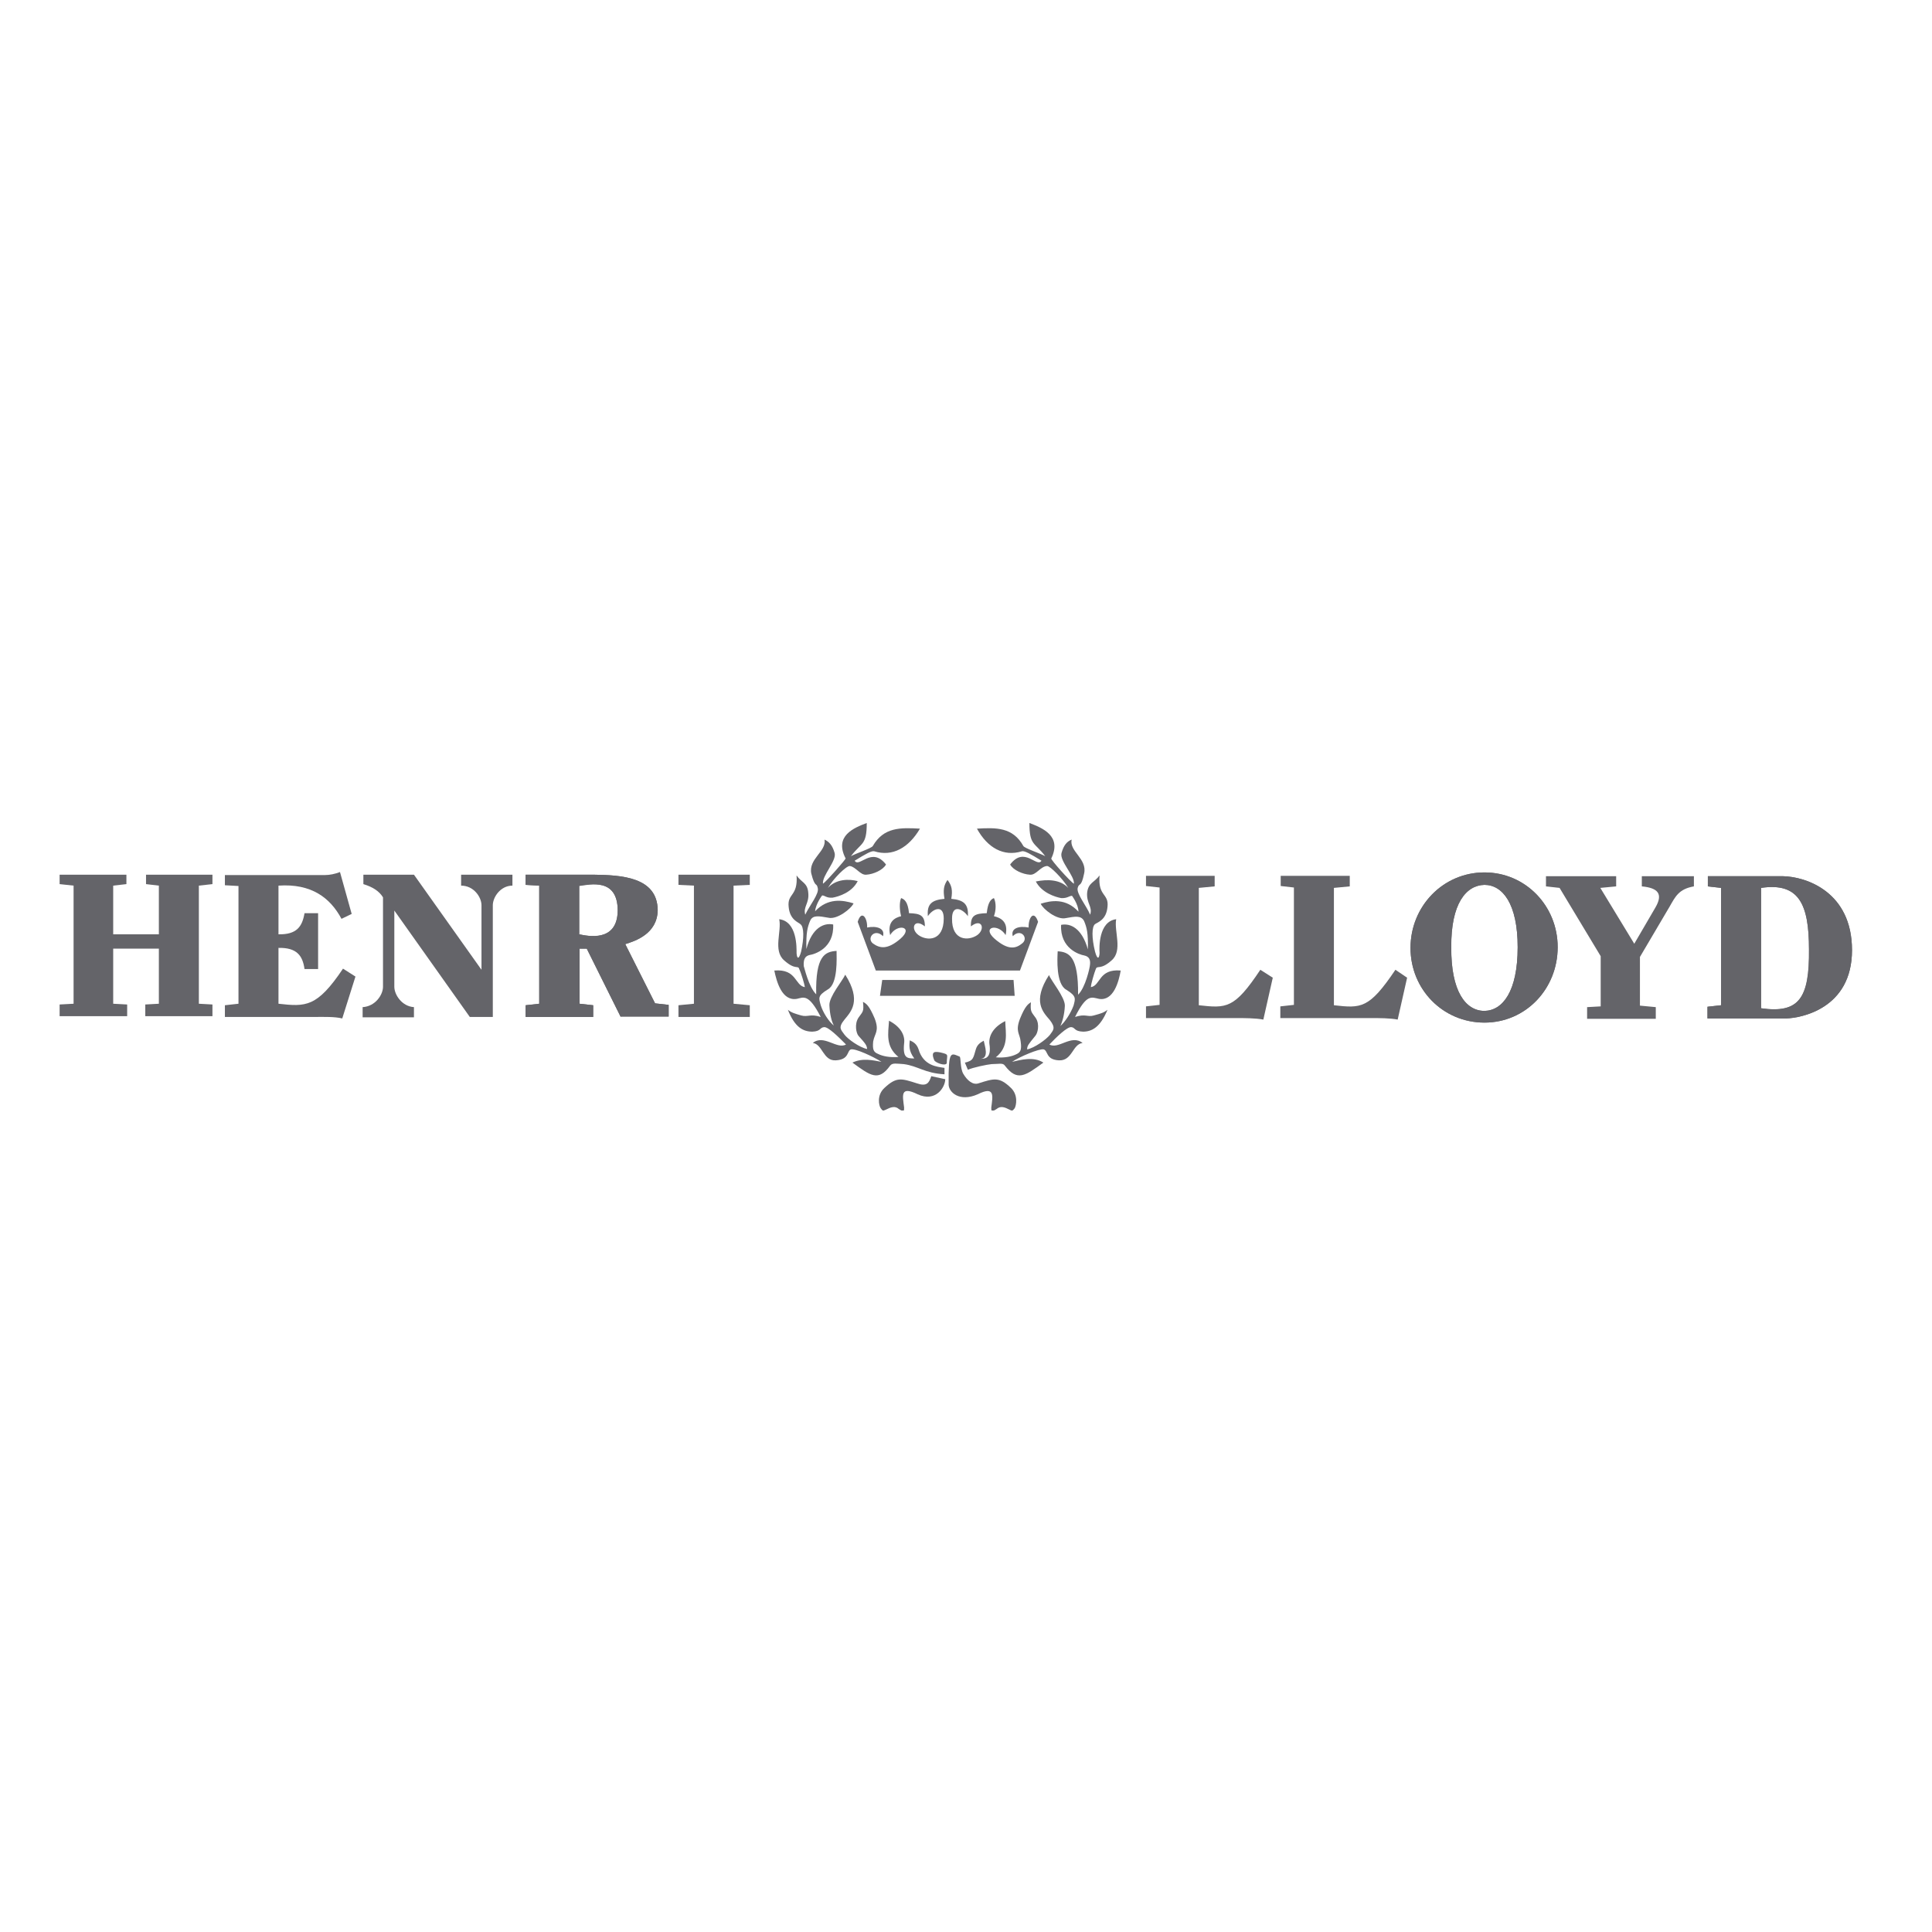 <?xml version="1.0" encoding="utf-8"?>
<!-- Generator: Adobe Illustrator 18.1.1, SVG Export Plug-In . SVG Version: 6.00 Build 0)  -->
<svg version="1.1" id="Layer_1" xmlns="http://www.w3.org/2000/svg" xmlns:xlink="http://www.w3.org/1999/xlink" x="0px" y="0px"
	 viewBox="0 0 512 512" enable-background="new 0 0 512 512" xml:space="preserve">
<g>
	<path fill="#646469" d="M250.5,286c0,2.1-2.5,6.2-7.3,4c-4.7-2.3-4,0.3-3.6,3.5c0,0.4,0,0.7-0.1,0.8h-0.6c-0.2-0.1-0.4-0.2-0.7-0.4
		c-1-0.9-2.1-0.5-3.5,0.2c-0.8,0.4-0.8,0.2-1.3-0.4c-0.5-0.7-1.1-3.5,1-5.4c3.2-3,4.5-2.5,8.6-1.2c2.6,0.9,3.2-0.1,3.8-1.9
		L250.5,286L250.5,286z"/>
	<path fill="#646469" d="M255.7,281.6c2.3-0.5,2.2-1.2,2.9-3.5c0.4-1.4,1.4-1.9,2.1-2.3c0.2,1.2,1.6,4.8-1,4.8c1.4,0,3.1-0.1,2.5-4
		c-0.2-2.1,1-4.4,4.2-6c0.1,3.3,1,6.8-2.5,9.6c2.3,0.2,4.2-0.2,5.4-0.8c1.1-0.5,1.5-1.1,1.2-3.3c-0.2-2.2-1.5-2.7-0.2-6.1
		c1.4-3.5,2.2-3.9,2.9-4.4c-0.2,2.7,0.2,2.6,1.3,4.2c1.1,1.7,0.5,4.1-0.2,4.8c-1.7,2.1-2.1,2.5-2.1,3.5c2-0.4,5-2.6,6-3.8
		c0.9-1.3,1.7-1.8,0-4c-1.8-2.1-4.7-4.9-0.2-11.9c0.6,1.6,4.2,5.8,4.2,8.1c-0.1,2.4-0.7,4.4-1.2,5.4c1.3-1.1,2.8-3.5,3.5-5.4
		c0.5-1.9,0.8-2.5-1.9-4.2c-2.8-1.5-2.4-8.3-2.3-10.2c3,0.2,5.5,1.3,5.4,11.5c2-1.9,3.1-7.3,3.1-7.5c0.3-1.7-0.1-2.6-1.5-2.9
		c-1.2-0.2-6.4-1.8-6.1-8.1c2.4-0.5,5.5,0.8,7.1,6.5c0.1-4.4-0.3-5.8-1-7.5c-0.8-1.6-2.5-1.2-4.8-0.8c-2.4,0.6-6.1-2.4-6.7-3.8
		c2.8-0.9,6.7-1.5,10,2.1c0-2-1.8-4.3-1.7-4.2c-0.8,0-1.2,0.7-2.9,0.6c-1.6-0.3-5.1-1.4-6.7-4.4c3-0.6,6.4-0.6,8.6,1.7
		c-1.5-2.5-4.8-5.8-5.6-5.8c-1.8,0.1-2.9,2.5-4.6,2.3c-1.8-0.1-4.4-1.2-5.2-2.7c3.8-5,7.1,1,8.3-1c-2.9-1.8-4.5-2.7-5.2-2.5
		c-4.8,1.5-9.1-0.9-11.9-6c5.1-0.3,9.5-0.4,12.3,4.6c0.3,0.6,4.6,2,5.8,2.7c-2.8-3.7-4.2-2.8-4.2-8.8c3.4,1.3,8.7,3.4,5.8,9.4
		c-0.2,0.3,5,6.1,6,6.7c0.2-2.1-3.8-6-3.3-8.1c0.6-2.2,1.5-3.1,2.7-3.6c-0.7,3.1,4.2,5.1,3.3,9c-0.8,3.9-1.3,2.3-1.7,3.8
		c-0.4,1.5,2.3,4.7,3.3,7.1c0.7-2.1-1-3-0.8-5.8c0.3-2.7,1.9-2.7,3.3-4.6c-0.5,5.6,2.5,4.7,2.1,8.3c-0.3,3.5-2.6,4.1-3.3,4.6
		c-0.9,0.7-0.9,3.7,0,7.3c0.6,2.2,1.1,1.9,1.2,0.4c-0.1-1.4-0.3-8.4,4.4-9c-0.6,3.2,1.8,8.3-1.2,10.9c-3,2.7-3.8,1.2-4.2,2.3
		c-0.4,1-1.3,4-1.3,4.8c2.6-0.4,2-4.9,7.9-4.4c-0.5,2.9-1.9,8.2-5.8,7.5c-1.9-0.4-3.2-1.4-6.3,4.8c2.8-0.9,3.3,0.1,5-0.4
		c1.8-0.5,2.6-0.7,3.6-1.5c-1.9,4.6-4.1,5.8-6.5,5.8c-2.4-0.1-2-1.1-3.1-1.2c-1.1-0.1-3.9,2.6-5.8,4.6c2.4,1.4,5.8-2.8,8.8-0.4
		c-2.7,0.3-2.7,4.8-6.3,4.6c-3.5-0.2-2.8-2.5-4-2.9c-1.1-0.3-6.5,2-8.4,3.3c2.2-0.5,5.7-1.5,8.3,0.2c-4.8,3.5-6.9,5.1-10.2,0.8
		c-0.5-0.8-1.7-0.4-3.5-0.4c-1.2,0.1-5,0.9-6.3,1.5L255.7,281.6L255.7,281.6z"/>
	<path fill="#646469" d="M254.3,280c0.4,0.2,0.1,3.1,1,4.6c1,1.7,2.5,3,4,2.5c4.1-1.3,5.5-1.8,8.6,1.2c2,1.9,1.4,4.7,1,5.4
		c-0.5,0.6-0.6,0.8-1.3,0.4c-1.4-0.7-2.4-1.1-3.5-0.2c-0.3,0.2-0.5,0.3-0.7,0.4h-0.6c-0.1-0.1-0.1-0.4-0.1-0.8
		c0.4-3.1,1-5.8-3.6-3.5c-4.8,2.1-7.6-0.5-7.7-2.5C251.3,278.1,252,279.1,254.3,280L254.3,280z"/>
	<path fill="#646469" d="M270.3,257.2l4.8-12.9c-1.1-3.3-2.6-1.1-2.5,1.5c-2.6-0.5-4.8,0.2-4.2,2.3c2.1-2.2,4.3,0.5,2.5,1.9
		c-1.7,1.4-3.7,1.9-7.3-1.2c-3.6-3.2,0.9-4.2,2.9-1c0.8-3.6-1.4-4.6-3.1-5c0.6-1.6,0.6-3.6,0-4.8c-0.8,0.3-1.6,1.1-1.9,4
		c-3,0.1-4.3,0.5-4.2,3.5c2.9-2.3,3.9,0.7,1.7,2.3c-2.3,1.6-6.8,1.6-6.7-4.4c0-3.9,2.9-2.5,4.2-0.6c0.2-3.2-1.1-4.3-4.4-4.6
		c0.4-2.3,0.1-3.6-1-5c-1,1.4-1.2,2.7-0.8,5c-3.4,0.3-4.7,1.4-4.4,4.6c1.2-1.9,4.2-3.3,4.2,0.6c0,6.1-4.5,6-6.7,4.4
		c-2.2-1.6-1.2-4.6,1.7-2.3c0-3-1.3-3.4-4.2-3.5c-0.3-3-1.2-3.7-2.1-4c-0.5,1.2-0.4,3.2,0,4.8c-1.6,0.4-3.7,1.4-2.9,5
		c1.9-3.2,6.4-2.2,2.7,1c-3.5,3-5.5,2.5-7.3,1.2c-1.7-1.4,0.5-4.1,2.7-1.9c0.6-2.1-1.7-2.8-4.2-2.3c0.1-2.6-1.5-4.8-2.5-1.5
		l4.8,12.9H270.3L270.3,257.2z"/>
	<polygon fill="#646469" points="268.9,263.9 268.6,259.7 233.8,259.7 233.2,263.9 268.9,263.9 	"/>
	<path fill="#646469" d="M247.6,281c0.3,0.6,2.8,1.6,3.3,0.8c0-2.4,0.8-2.3-1.7-2.9C248,278.7,246.5,278.4,247.6,281L247.6,281z"/>
	<path fill="#646469" d="M219.4,235.3c1.5-2.5,4.8-5.8,5.8-5.8c1.6,0.2,2.8,2.5,4.4,2.3c1.8-0.1,4.4-1.2,5.2-2.7
		c-3.8-4.9-7.1,1-8.3-1c2.9-1.8,4.5-2.7,5.2-2.5c4.8,1.5,9.1-0.9,12.1-6c-5.2-0.3-9.6-0.4-12.5,4.6c-0.3,0.6-4.6,2-5.8,2.7
		c2.8-3.7,4.2-2.8,4.2-8.8c-3.4,1.3-8.7,3.4-5.6,9.4c0,0.3-5.1,6.1-6,6.7c-0.3-2.1,3.6-6,3.1-8.1c-0.6-2.2-1.6-3.1-2.7-3.6
		c0.6,3.1-4.3,5.1-3.5,9c1,3.9,1.4,2.3,1.7,3.8c0.5,1.5-2.2,4.7-3.3,7.1c-0.6-2.1,1.1-3,0.8-5.8c-0.2-2.7-1.8-2.7-3.1-4.6
		c0.4,5.6-2.5,4.7-2.1,8.3c0.3,3.5,2.6,4.1,3.1,4.6c1,0.7,1,3.7,0.2,7.3c-0.6,2.2-1.1,1.9-1.2,0.4c0-1.4,0.2-8.4-4.6-9
		c0.7,3.2-1.7,8.3,1.3,10.9c3,2.7,3.7,1.2,4,2.3c0.5,1,1.4,4,1.5,4.8c-2.7-0.4-2.1-4.9-8.1-4.4c0.6,2.9,2,8.2,6,7.5
		c1.8-0.4,3.1-1.4,6.3,4.8c-2.8-0.9-3.4,0.1-5.2-0.4c-1.7-0.5-2.5-0.7-3.5-1.5c1.8,4.6,4,5.8,6.5,5.8c2.3-0.1,1.9-1.1,3.1-1.2
		c1.1-0.1,3.8,2.6,5.8,4.6c-2.4,1.4-5.9-2.8-8.8-0.4c2.6,0.3,2.7,4.8,6.1,4.6c3.6-0.2,2.9-2.5,4-2.9c1.2-0.3,6.1,2,8.1,3.3
		c-2.2-0.4-5-1.1-7.7,0.2c4.8,3.5,6.9,5.1,10,0.8c0.6-0.8,1.8-0.5,3.6-0.4c3.8,0.5,5.5,2.4,10.8,2.7v-1.7c-1.9-0.3-5.6-0.5-6.9-5
		c-0.5-1.4-1.4-1.9-2.3-2.3c-0.1,1.2-0.4,2.7,1.2,4.8c-1.9,0-3.1-0.1-2.7-4c0.3-2.1-0.9-4.4-4-6c-0.2,3.3-1,6.8,2.5,9.6
		c-2.3,0.2-4.2-0.2-5.4-0.8c-1.2-0.5-1.5-1.1-1.3-3.3c0.4-2.2,1.7-2.7,0.4-6.1c-1.5-3.5-2.2-3.9-3.1-4.4c0.3,2.7-0.1,2.6-1.2,4.2
		c-1.1,1.7-0.6,4.1,0,4.8c1.9,2.1,2.2,2.5,2.3,3.5c-2-0.4-5.1-2.6-6-3.8c-0.9-1.3-1.8-1.8,0-4c1.7-2.1,4.6-4.9,0.2-11.9
		c-0.7,1.6-4.3,5.8-4.2,8.1c0.1,2.4,0.6,4.4,1.2,5.4c-1.4-1.1-2.9-3.5-3.5-5.4c-0.5-1.9-0.9-2.5,1.9-4.2c2.7-1.5,2.3-8.3,2.3-10.2
		c-3.1,0.2-5.6,1.3-5.4,11.5c-2-1.9-3.2-7.3-3.3-7.5c-0.1-1.7,0.3-2.6,1.5-2.9c1.4-0.2,6.6-1.8,6.3-8.1c-2.4-0.5-5.6,0.8-7.1,6.5
		c-0.1-4.4,0.3-5.8,1-7.5c0.7-1.6,2.4-1.2,4.8-0.8c2.3,0.6,6.1-2.4,6.7-3.8c-2.9-0.9-6.8-1.5-10.2,2.1c0.2-2,1.9-4.3,1.9-4.2
		c0.7,0,1.1,0.7,2.7,0.6c1.7-0.3,5.2-1.4,6.7-4.4C225,232.9,221.6,232.9,219.4,235.3L219.4,235.3z"/>
	<polygon fill="#646469" points="198.7,269.5 198.7,266.4 194.4,266 194.4,234.7 198.7,234.5 198.7,231.8 179.8,231.8 179.8,234.5 
		183.9,234.7 183.9,266 179.8,266.4 179.8,269.5 198.7,269.5 	"/>
	<path fill="#646469" d="M73.8,234.7c8.7-0.6,13.7,3.2,16.7,8.8l2.7-1.3l-3.1-11.1c-1.3,0.5-2.7,0.8-4,0.8H59.6v2.7l3.6,0.2V266
		l-3.6,0.4v3.1h24c2.2,0,5.1-0.1,7.1,0.4l3.5-11.1l-3.3-2.1C84,267,81,266.8,73.8,266v-14.8c4.8-0.1,6.4,2,6.9,5.6h3.6V242h-3.6
		c-0.6,3.6-2.1,5.7-6.9,5.6V234.7L73.8,234.7z"/>
	<polygon fill="#646469" points="42.1,251.4 30,251.4 30,266 33.7,266.2 33.7,269.3 15.8,269.3 15.8,266.2 19.5,266 19.5,234.7 
		15.8,234.3 15.8,231.8 33.5,231.8 33.5,234.3 30,234.7 30,247.6 42.1,247.6 42.1,234.7 38.7,234.3 38.7,231.8 56.3,231.8 
		56.3,234.3 52.7,234.7 52.7,266 56.3,266.2 56.3,269.3 38.5,269.3 38.5,266.2 42.1,266 42.1,251.4 	"/>
	<path fill="#646469" d="M101.5,237.8c-1-1.6-2.6-2.7-5.2-3.5v-2.5h13.4l17.9,25.2v-17.1c0-2.1-2-5.2-5.4-5.2v-2.9h13.6v2.9
		c-3.2,0-5.2,3.1-5.2,5.2v29.6h-6.1l-20-28.2v20.2c0,2.1,2,5.2,5.2,5.4v2.7H96.1v-2.7c3.4-0.2,5.4-3.3,5.4-5.4V237.8L101.5,237.8z"
		/>
	<path fill="#646469" d="M321.9,232.2v2.7l-4.2,0.4v31.1c7.3,0.8,9.4,1,16.3-9.4l3.3,2.1l-2.5,11.1c-2.1-0.4-5-0.4-7.3-0.4h-23.8
		v-3.1l3.6-0.4v-31.1l-3.6-0.4v-2.7H321.9L321.9,232.2z"/>
	<path fill="#646469" d="M357.7,232.2v2.7l-4.2,0.4v31.1c7.2,0.8,9.3,1,16.3-9.4l3.1,2.1l-2.5,11.1c-2-0.4-4.9-0.4-7.1-0.4h-24v-3.1
		l3.6-0.4v-31.1l-3.5-0.4v-2.7H357.7L357.7,232.2z"/>
	<path fill="#646469" d="M448.9,234.9v-2.7h-13.8v2.7c4.3,0.4,5.7,2,3.6,5.6l-5.6,9.6l-9-14.8l4.2-0.4v-2.7h-18.6v2.7l3.6,0.4
		l10.9,18.1v13.3l-3.6,0.2v3.1h18.2v-3.1l-4.2-0.4v-12.9l7.9-13.4C444,237.6,444.9,235.6,448.9,234.9L448.9,234.9z"/>
	<path fill-rule="evenodd" clip-rule="evenodd" fill="#646469" d="M153.5,247.6v-12.9c2.9-0.3,10.1-2.1,10.2,6.5
		C163.7,249.9,155.5,248,153.5,247.6L153.5,247.6L153.5,247.6z M164.5,269.5l-9-18.1h-1.9V266l3.6,0.4v3.1h-17.9v-3.1l3.6-0.4v-31.3
		l-3.6-0.2v-2.7h17.9c7.5,0.1,17,0.6,17.1,9.4c-0.1,6.3-6,8.2-8.6,9l7.9,15.7l3.6,0.4v3.1H164.5L164.5,269.5z"/>
	<path fill="#646469" d="M153.5,247.6c2,0.4,10.1,2.4,10.2-6.3c0-8.7-7.3-6.9-10.2-6.5V247.6L153.5,247.6L153.5,247.6z M164.5,269.5
		l-9-18.1h-1.9V266l3.6,0.4v3.1h-17.9v-3.1l3.6-0.4v-31.3l-3.6-0.2v-2.7h17.9c7.5,0.1,17,0.6,17.1,9.4c-0.1,6.3-6,8.2-8.6,9
		l7.9,15.7l3.6,0.4v3.1H164.5L164.5,269.5z"/>
	<path fill-rule="evenodd" clip-rule="evenodd" fill="#646469" d="M393.4,267.9c4.8-0.1,8.8-5.1,8.8-16.9c0-11.5-4-16.5-8.8-16.5
		c-4.9,0.1-8.9,5-8.8,16.5C384.5,262.7,388.4,267.9,393.4,267.9L393.4,267.9L393.4,267.9z M393.4,271c10.9,0,19.4-8.9,19.4-20
		c0-10.9-8.5-19.8-19.4-19.8c-11,0-19.6,9-19.6,20C373.8,262.2,382.4,271,393.4,271L393.4,271z"/>
	<path fill="#646469" d="M393.4,267.9c4.8-0.1,8.8-5.1,8.8-16.9c0-11.5-4-16.5-8.8-16.5c-4.9,0.1-8.9,5-8.8,16.5
		C384.5,262.7,388.4,267.9,393.4,267.9L393.4,267.9L393.4,267.9z M393.4,271c-11,0-19.6-8.8-19.6-19.8c0-11,8.6-20,19.6-20
		c10.9,0,19.4,8.9,19.4,19.8C412.8,262.1,404.3,271,393.4,271L393.4,271z"/>
	<path fill-rule="evenodd" clip-rule="evenodd" fill="#646469" d="M466.7,267.2v-31.9c10.1-1.5,12.7,4.4,12.7,16.3
		C479.6,264.5,476.8,268.6,466.7,267.2L466.7,267.2L466.7,267.2z M452.5,269.9v-3.1l3.6-0.4v-31.1l-3.5-0.4v-2.7h19.8
		c6.3,0.1,18.4,4.2,18.4,19.6c0,15.5-13.5,18-17.5,18.1H452.5L452.5,269.9z"/>
	<path fill="#646469" d="M466.7,267.2c10,1.5,12.8-2.6,12.7-15.6c0-11.9-2.6-17.8-12.7-16.3V267.2L466.7,267.2L466.7,267.2z
		 M452.5,269.9v-3.1l3.6-0.4v-31.1l-3.5-0.4v-2.7h19.8c6.3,0.1,18.4,4.2,18.4,19.6c0,15.5-13.5,18-17.5,18.1H452.5L452.5,269.9z"/>
</g>
</svg>
